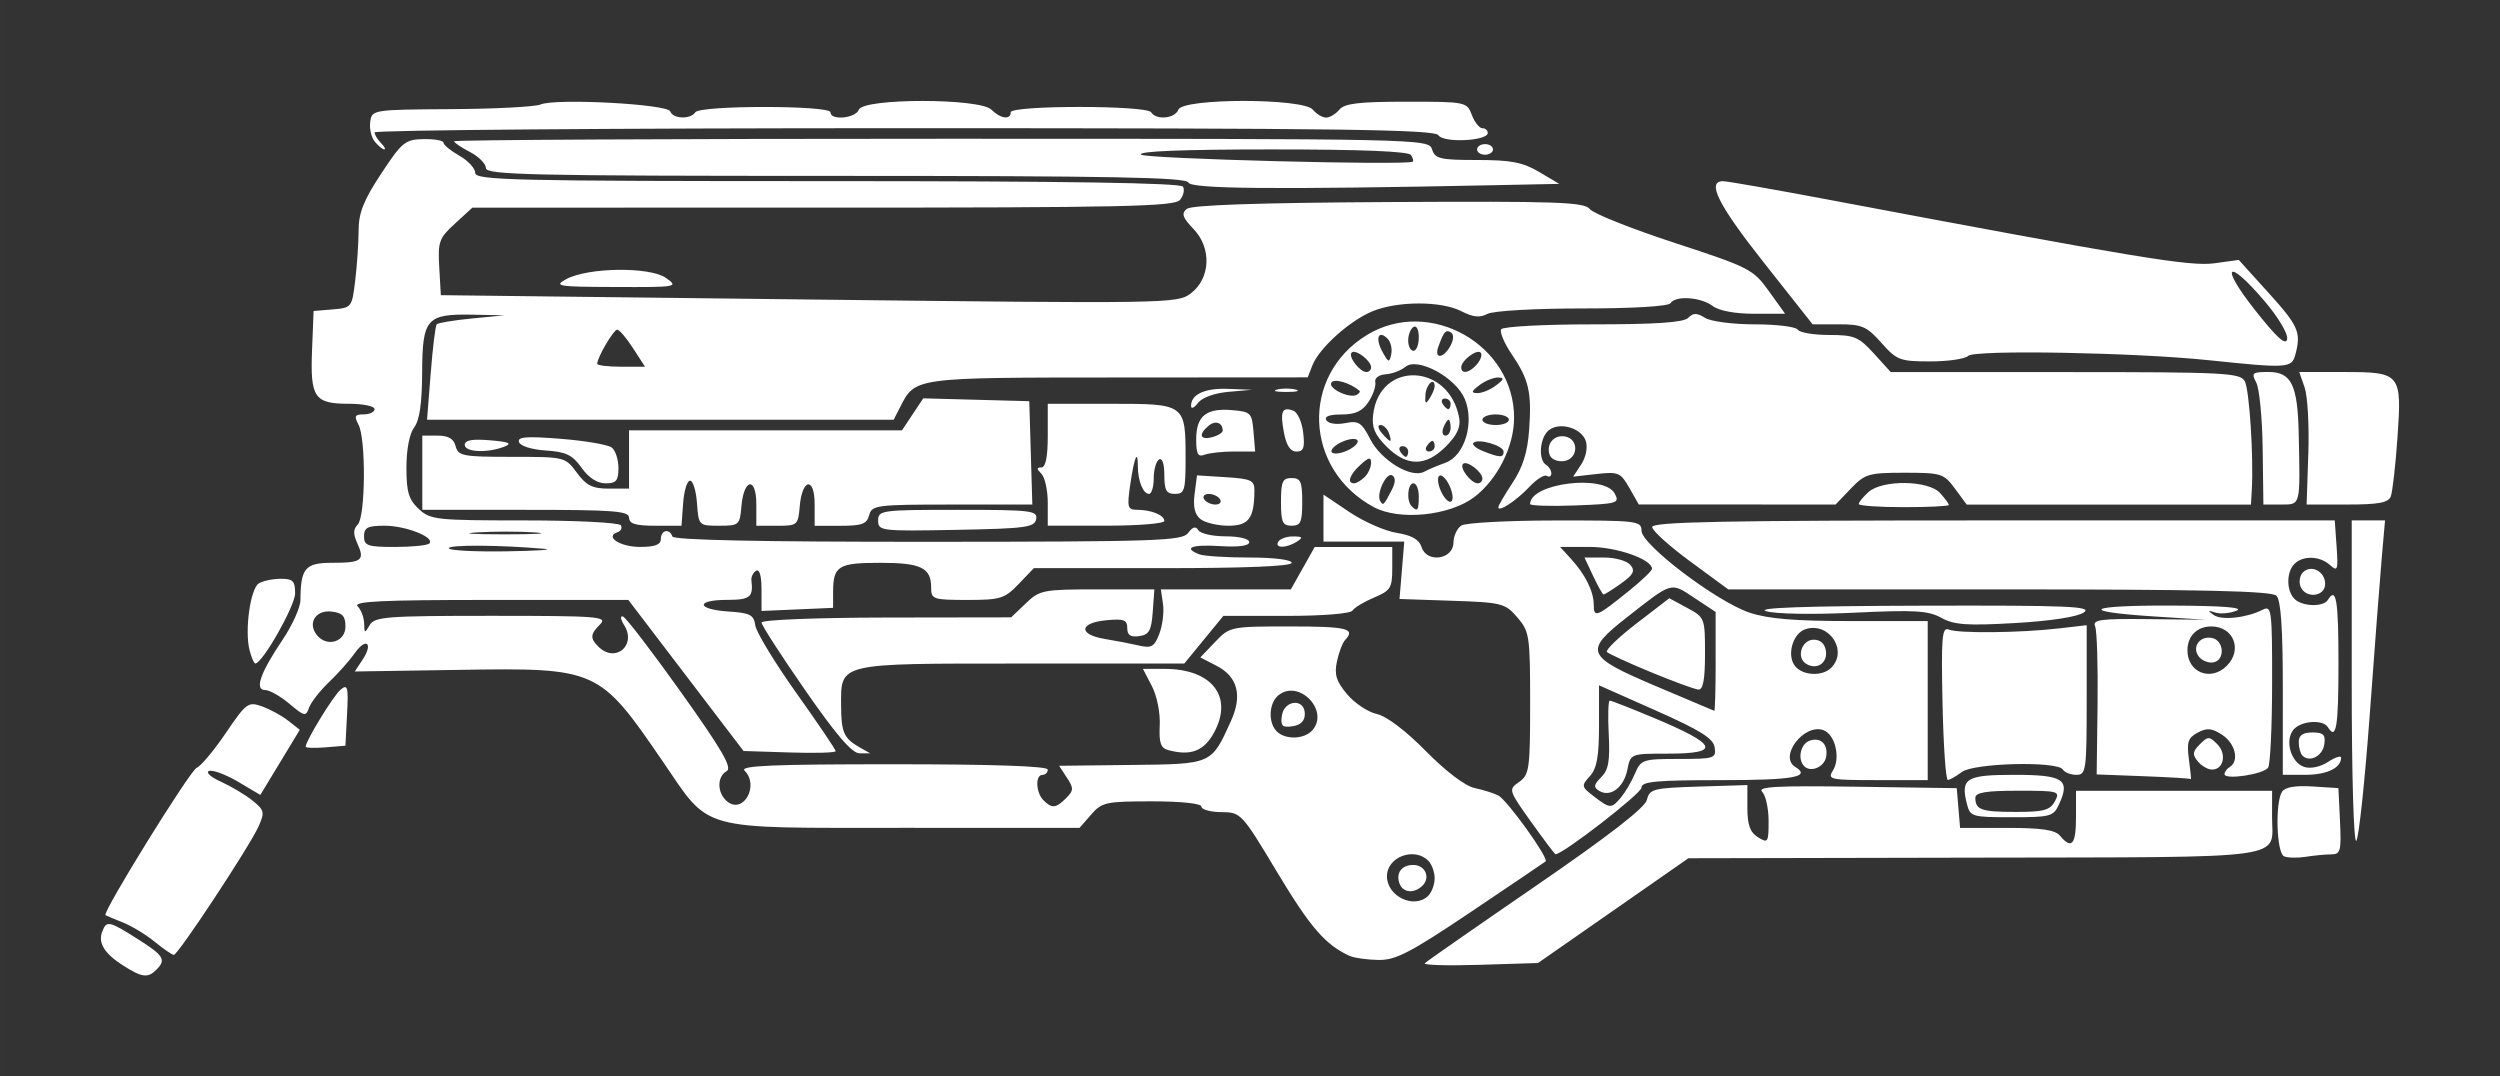 <svg xmlns:inkscape="http://www.inkscape.org/namespaces/inkscape" xmlns:sodipodi="http://sodipodi.sourceforge.net/DTD/sodipodi-0.dtd" xmlns="http://www.w3.org/2000/svg" xmlns:svg="http://www.w3.org/2000/svg" xmlns:rdf="http://www.w3.org/1999/02/22-rdf-syntax-ns#" xmlns:cc="http://creativecommons.org/ns#" xmlns:dc="http://purl.org/dc/elements/1.1/" width="297.289" height="128" viewBox="0 0 78.658 33.867" version="1.1" id="svg8" inkscape:version="1.2.2 (732a01da63, 2022-12-09)" sodipodi:docname="L-STAR_EMG_Icon.svg">
  <rect x="0" y="0" width="78.658" height="33.867" fill="#333333" stroke="none"/>
  <defs id="defs2"/>
  <sodipodi:namedview id="base" pagecolor="#ffffff" bordercolor="#666666" borderopacity="1.0" inkscape:pageopacity="0.0" inkscape:pageshadow="2" inkscape:zoom="0.98994949" inkscape:cx="202.03051" inkscape:cy="77.27667" inkscape:document-units="mm" inkscape:current-layer="layer1" inkscape:document-rotation="0" showgrid="false" units="px" inkscape:window-width="2560" inkscape:window-height="1361" inkscape:window-x="-9" inkscape:window-y="-9" inkscape:window-maximized="1" inkscape:showpageshadow="2" inkscape:pagecheckerboard="0" inkscape:deskcolor="#d1d1d1"/>
  <g inkscape:label="Layer 1" inkscape:groupmode="layer" id="layer1">
    <path style="fill:#FFFFFF;stroke-width:0.167;fill-opacity:1" d="m 3.876,30.38 c -0.589,-0.377 -0.797,-0.712 -0.661,-1.067 0.137,-0.357 0.213,-0.341 1.117,0.232 0.829,0.526 0.904,0.65 0.583,0.971 -0.263,0.263 -0.452,0.239 -1.039,-0.136 z m 40.951,-0.072 c 0.057,-0.058 1.633,-1.156 3.502,-2.439 2.288,-1.572 3.427,-2.454 3.488,-2.703 0.084,-0.343 0.199,-0.373 1.626,-0.417 l 1.535,-0.048 v 0.717 c 0,0.536 0.084,0.769 0.334,0.925 0.314,0.196 0.334,0.167 0.334,-0.51 0,-0.395 -0.092,-0.81 -0.204,-0.922 -0.161,-0.161 0.466,-0.194 2.96,-0.158 l 3.164,0.046 0.052,0.625 0.052,0.625 h 1.47 c 1.104,0 1.522,0.062 1.678,0.25 0.362,0.436 0.5,0.274 0.5,-0.584 v -0.834 h 3.085 3.085 l -0.002,0.792 c -0.004,1.4 0.774,1.29 -9.341,1.312 l -9.023,0.019 -2.366,1.648 -2.366,1.648 -1.834,0.057 c -1.009,0.031 -1.787,0.009 -1.73,-0.049 z m -2.356,-0.228 c -0.763,-0.346 -1.242,-0.896 -2.275,-2.617 -1.131,-1.884 -1.151,-1.906 -1.77,-1.911 -0.344,-0.003 -0.625,-0.08 -0.625,-0.172 0,-0.099 -0.629,-0.167 -1.554,-0.167 -1.45,0 -1.579,0.028 -1.917,0.417 l -0.363,0.417 -5.546,-6.72e-4 c -6.53,-7.15e-4 -6.046,0.134 -7.578,-2.103 -1.994,-2.911 -2.048,-2.935 -6.409,-2.867 l -3.271,0.051 0.25,-0.38 c 0.341,-0.52 0.101,-0.702 -0.254,-0.193 -0.156,0.224 -0.52,0.632 -0.807,0.907 -0.288,0.275 -0.571,0.638 -0.63,0.807 C 9.625,22.551 9.579,22.542 9.105,22.143 8.823,21.905 8.48,21.711 8.343,21.711 c -0.342,0 -0.157,-0.534 0.548,-1.582 0.308,-0.457 0.561,-1.02 0.562,-1.251 0.005,-1 0.149,-1.17 0.99,-1.17 0.942,0 1.043,-0.076 0.802,-0.605 -0.137,-0.301 -0.134,-0.455 0.011,-0.6 0.245,-0.245 0.262,-2.694 0.023,-3.142 -0.144,-0.27 -0.117,-0.323 0.167,-0.323 0.187,0 0.339,-0.075 0.339,-0.167 0,-0.092 -0.366,-0.167 -0.813,-0.167 -1.082,0 -1.214,-0.194 -1.154,-1.694 l 0.049,-1.225 0.603,-0.05 c 0.594,-0.05 0.605,-0.064 0.707,-0.917 0.057,-0.477 0.105,-1.185 0.106,-1.573 0.001,-0.55 0.159,-0.945 0.71,-1.781 0.658,-0.997 0.754,-1.076 1.334,-1.087 0.344,-0.006 0.626,0.045 0.626,0.113 5.6e-4,0.069 0.226,0.253 0.5,0.409 0.275,0.156 0.499,0.4 0.499,0.542 0,0.23 1.194,0.258 11.08,0.258 7.517,0 11.115,0.056 11.188,0.174 0.059,0.096 0.017,0.283 -0.094,0.417 -0.173,0.208 -1.778,0.243 -11.234,0.243 H 14.862 L 14.316,7.034 c -0.503,0.459 -0.542,0.569 -0.496,1.376 l 0.05,0.877 11.578,0.136 c 11.254,0.132 11.59,0.127 12.007,-0.183 0.631,-0.469 0.678,-1.428 0.1,-2.032 -0.349,-0.364 -0.392,-0.49 -0.216,-0.635 0.148,-0.122 2.219,-0.193 6.35,-0.216 5.336,-0.029 6.157,-6.328e-4 6.333,0.222 0.111,0.141 1.308,0.618 2.66,1.06 2.363,0.774 2.478,0.832 2.971,1.519 l 0.513,0.714 H 55.189 c -0.603,0 -1.104,-0.094 -1.303,-0.245 -0.372,-0.281 -1.172,-0.335 -1.324,-0.089 -0.062,0.1 -1.173,0.167 -2.773,0.167 -1.513,0 -2.809,0.074 -2.991,0.172 -0.236,0.126 -0.452,0.104 -0.815,-0.083 -0.636,-0.329 -2.016,-0.327 -2.809,0.003 -0.72,0.3 -1.672,1.16 -1.883,1.701 l -0.146,0.375 -5.966,0.004 c -6.488,0.004 -6.375,-0.012 -6.87,0.955 L 28.118,13.206 H 20.777 13.436 L 13.551,11.747 c 0.063,-0.803 0.148,-1.497 0.189,-1.543 0.041,-0.046 0.538,-0.128 1.104,-0.183 l 1.029,-0.1 -1.001,-0.02 c -1.453,-0.029 -1.583,0.12 -1.59,1.822 -0.004,0.965 -0.081,1.5 -0.25,1.723 -0.148,0.196 -0.245,0.695 -0.245,1.263 0,0.767 0.071,1.006 0.386,1.302 0.366,0.344 0.537,0.363 3.326,0.363 1.617,0 2.982,0.069 3.034,0.153 0.052,0.084 0.005,0.182 -0.103,0.218 -0.416,0.139 0.079,0.463 0.705,0.463 0.473,0 0.657,-0.07 0.657,-0.25 0,-0.282 0.275,-0.342 0.363,-0.079 0.038,0.114 2.733,0.17 8.042,0.168 7.238,-0.003 8.003,-0.029 8.187,-0.28 0.142,-0.195 0.237,-0.22 0.321,-0.084 0.065,0.106 0.452,0.192 0.859,0.192 0.424,0 0.741,0.078 0.741,0.182 0,0.117 -0.33,0.162 -0.917,0.125 -0.897,-0.056 -1.18,0.056 -0.653,0.259 0.145,0.056 0.858,0.101 1.584,0.101 0.769,0 1.321,0.07 1.321,0.167 0,0.107 -1.463,0.167 -4.055,0.167 H 32.528 l -0.479,0.5 c -0.441,0.46 -0.571,0.5 -1.616,0.5 -1.074,0 -1.136,-0.021 -1.136,-0.384 0,-0.631 -0.314,-0.784 -1.608,-0.784 -1.316,0 -1.476,0.099 -1.477,0.917 l -6.72e-4,0.5 -1.126,0.049 -1.126,0.049 v -0.685 c 0,-0.426 -0.065,-0.645 -0.171,-0.579 -0.094,0.058 -0.16,0.194 -0.147,0.302 0.065,0.528 -0.041,0.613 -0.766,0.613 -1,0 -0.965,0.301 0.042,0.366 0.684,0.044 0.8,0.104 0.847,0.439 0.03,0.214 0.612,1.17 1.292,2.127 0.681,0.956 1.237,1.779 1.237,1.828 0,0.049 -0.653,0.068 -1.451,0.041 L 23.394,23.629 21.582,21.253 19.77,18.876 h -4.359 c -3.39,0 -4.314,0.044 -4.159,0.2 0.11,0.11 0.202,0.354 0.205,0.542 0.005,0.312 0.02,0.317 0.175,0.05 0.154,-0.264 0.521,-0.292 3.843,-0.292 3.339,0 3.649,0.024 3.411,0.262 -0.315,0.315 -0.326,0.441 -0.062,0.705 0.532,0.532 1.214,-0.033 0.814,-0.674 -0.116,-0.186 -0.131,-0.304 -0.035,-0.27 0.094,0.033 0.919,1.11 1.834,2.395 1.287,1.808 1.609,2.365 1.426,2.468 -0.31,0.175 -0.303,0.688 0.013,0.951 0.506,0.42 1.025,-0.492 0.55,-0.967 -0.156,-0.156 0.882,-0.2 4.67,-0.2 3.135,0 4.87,0.059 4.87,0.167 0,0.092 -0.075,0.167 -0.167,0.167 -0.232,0 -0.209,0.558 0.033,0.8 0.265,0.265 0.391,0.253 0.712,-0.069 0.239,-0.239 0.242,-0.311 0.024,-0.643 l -0.245,-0.374 2.281,-0.026 c 2.542,-0.029 2.506,-0.013 3.128,-1.387 0.362,-0.8 0.209,-1.389 -0.45,-1.73 l -0.516,-0.267 0.466,-0.487 c 0.461,-0.482 0.486,-0.487 2.353,-0.487 1.8,0 2.075,0.067 1.737,0.425 -0.082,0.087 -0.198,0.392 -0.258,0.678 -0.087,0.413 -0.021,0.624 0.32,1.03 0.236,0.281 0.656,0.56 0.933,0.621 0.307,0.067 0.91,0.523 1.545,1.168 0.631,0.64 1.236,1.099 1.535,1.162 0.272,0.058 0.606,0.163 0.744,0.234 0.281,0.145 1.6,1.983 1.489,2.074 -0.039,0.032 -1.094,0.746 -2.345,1.586 -1.923,1.292 -2.373,1.525 -2.918,1.515 -0.355,-0.006 -0.757,-0.063 -0.895,-0.125 z m 2.468,-1.898 c 0.11,-0.11 0.2,-0.358 0.2,-0.55 0,-0.193 -0.09,-0.44 -0.2,-0.55 -0.443,-0.443 -1.301,-0.121 -1.301,0.488 0,0.638 0.867,1.046 1.301,0.612 z M 44.036,27.806 c -0.127,-0.332 0.061,-0.592 0.429,-0.592 0.373,0 0.551,0.391 0.295,0.647 -0.26,0.26 -0.613,0.234 -0.724,-0.055 z m -2.733,-4.842 c 0.523,-0.63 -0.454,-1.607 -1.084,-1.084 -0.299,0.248 -0.324,0.856 -0.048,1.132 0.276,0.276 0.884,0.251 1.132,-0.048 z M 40.332,22.517 c 0.071,-0.502 0.722,-0.552 0.722,-0.055 0,0.222 -0.13,0.352 -0.389,0.389 -0.323,0.046 -0.379,-0.01 -0.334,-0.334 z M 10.869,19.71 c 0,-0.326 -0.096,-0.428 -0.437,-0.468 -0.505,-0.059 -0.767,0.372 -0.456,0.747 0.32,0.385 0.893,0.206 0.893,-0.279 z m 6.254,-2.442 c -1.397,-0.123 -3.003,-0.133 -3.002,-0.018 2.06e-4,0.069 0.807,0.112 1.793,0.097 0.986,-0.015 1.53,-0.051 1.209,-0.08 z M 13.507,17.1 C 13.698,16.909 12.772,16.541 12.101,16.541 c -0.537,0 -0.648,0.057 -0.648,0.334 0,0.295 0.111,0.334 0.973,0.334 0.535,0 1.022,-0.049 1.081,-0.109 z m 3.33,-0.348 c -0.478,-0.034 -1.304,-0.034 -1.834,-6.72e-4 -0.531,0.033 -0.14,0.061 0.869,0.061 1.009,3.83e-4 1.443,-0.027 0.965,-0.06 z m 3.081,-5.796 c -0.207,-0.32 -0.431,-0.583 -0.498,-0.584 -0.114,-0.002 -0.63,0.877 -0.63,1.074 0,0.05 0.338,0.092 0.752,0.092 h 0.752 z M 4.867,29.631 C 4.593,29.407 4.143,29.134 3.867,29.024 3.59,28.914 3.344,28.811 3.319,28.794 c -0.112,-0.075 2.663,-4.558 2.871,-4.638 0.128,-0.049 0.54,-0.54 0.914,-1.092 0.645,-0.95 0.705,-0.994 1.139,-0.839 0.252,0.09 0.623,0.292 0.824,0.45 L 9.432,22.962 8.812,23.986 8.191,25.011 7.491,24.597 C 7.105,24.369 6.694,24.216 6.578,24.257 c -0.116,0.041 0.051,0.193 0.372,0.338 0.321,0.145 0.768,0.411 0.993,0.592 0.373,0.3 0.39,0.371 0.198,0.803 -0.281,0.632 -2.543,4.061 -2.673,4.054 -0.056,-0.003 -0.327,-0.189 -0.601,-0.413 z M 71.865,26.944 c -0.237,-0.102 -0.287,-1.682 -0.065,-2.032 0.092,-0.145 0.415,-0.201 0.956,-0.167 l 0.818,0.052 0.05,1.042 c 0.045,0.934 0.016,1.042 -0.271,1.042 -0.176,0 -0.536,0.034 -0.8,0.076 -0.264,0.042 -0.573,0.036 -0.688,-0.014 z M 48.172,25.858 c -0.712,-1.001 -0.717,-1.017 -0.375,-1.256 0.32,-0.224 0.346,-0.405 0.346,-2.475 0,-2.119 -0.02,-2.256 -0.402,-2.701 -0.383,-0.445 -0.483,-0.471 -2.055,-0.524 l -1.653,-0.056 0.075,-0.903 0.075,-0.903 h -1.271 -1.271 v -0.739 -0.739 l 0.814,0.548 c 0.448,0.301 1.118,0.597 1.49,0.656 0.479,0.077 0.707,0.208 0.784,0.451 0.161,0.508 0.996,0.388 1.002,-0.144 0.002,-0.211 0.115,-0.454 0.25,-0.539 0.135,-0.085 1.465,-0.157 2.956,-0.158 2.579,-0.003 2.71,0.013 2.71,0.323 0,0.436 2.353,2.222 3.391,2.574 0.582,0.198 1.425,0.268 3.202,0.268 h 2.412 v 2.502 2.502 h -1.586 c -1.501,0 -1.575,-0.017 -1.393,-0.308 0.241,-0.387 0.069,-1.121 -0.295,-1.261 -0.605,-0.232 -1.425,0.825 -0.895,1.153 0.512,0.316 -0.053,0.417 -2.335,0.417 -2.047,0 -2.502,0.043 -2.502,0.236 0,0.183 -2.494,2.114 -2.705,2.094 -0.026,-0.003 -0.371,-0.461 -0.768,-1.018 z m 2.831,-0.77 c 0.134,-0.161 0.332,-0.498 0.439,-0.75 0.187,-0.439 0.246,-0.459 1.378,-0.459 1.119,0 1.18,-0.019 1.129,-0.362 -0.042,-0.284 -0.442,-0.535 -1.846,-1.159 l -1.793,-0.796 v 1.271 c 0,0.969 -0.068,1.346 -0.288,1.588 -0.274,0.303 -0.268,0.333 0.125,0.635 0.51,0.392 0.553,0.394 0.855,0.033 z M 50.316,24.883 c -0.185,-0.114 -0.173,-0.193 0.064,-0.43 0.229,-0.229 0.279,-0.514 0.236,-1.35 -0.03,-0.583 -0.016,-1.059 0.032,-1.059 0.048,1.67e-4 0.648,0.234 1.334,0.521 2.073,0.864 2.195,1.147 0.493,1.147 -1.171,0 -1.172,8.6e-5 -1.273,0.506 -0.112,0.561 -0.537,0.88 -0.885,0.665 z m 3.663,-4.067 v -1.562 l -0.673,-0.445 c -0.748,-0.495 -0.674,-0.517 -2.104,0.603 -1.385,1.084 -1.322,1.234 0.916,2.184 0.978,0.415 1.797,0.761 1.82,0.769 0.023,0.008 0.042,-0.689 0.042,-1.548 z m -2.033,0.334 c -0.706,-0.292 -1.329,-0.578 -1.386,-0.635 -0.057,-0.057 0.361,-0.461 0.929,-0.898 l 1.032,-0.794 0.562,0.303 c 0.554,0.298 0.562,0.319 0.562,1.444 0,0.81 -0.061,1.137 -0.208,1.126 -0.115,-0.008 -0.786,-0.254 -1.491,-0.546 z m 5.669,-0.139 c 0.539,-0.539 -0.066,-1.451 -0.806,-1.216 -0.407,0.129 -0.603,0.834 -0.326,1.168 0.248,0.299 0.856,0.324 1.132,0.048 z m -0.79,-0.127 c -0.319,-0.197 -0.139,-0.757 0.242,-0.757 0.211,0 0.35,0.129 0.382,0.354 0.055,0.386 -0.29,0.609 -0.624,0.403 z m -5.555,-2.308 c 0.39,-0.316 0.708,-0.621 0.708,-0.679 -0.003,-0.3 -1.109,-0.689 -1.959,-0.689 h -0.933 l 0.342,0.375 c 0.459,0.504 0.717,1.029 0.717,1.458 0,0.408 0.094,0.37 1.126,-0.466 z m -1.146,-0.456 -0.271,-0.578 h 0.626 c 0.344,0 0.713,0.105 0.82,0.234 0.155,0.187 0.095,0.305 -0.297,0.584 -0.27,0.192 -0.517,0.347 -0.549,0.344 -0.032,-0.003 -0.179,-0.266 -0.328,-0.584 z m 23.869,3.374 v -5.12 h 0.524 0.524 l -0.099,1.126 c -0.055,0.619 -0.226,2.852 -0.38,4.961 -0.155,2.11 -0.346,3.907 -0.425,3.994 -0.081,0.089 -0.144,-2.078 -0.144,-4.961 z M 61.886,25.297 c -0.204,-0.811 -0.03,-0.918 1.493,-0.918 1.543,0 1.763,0.144 1.409,0.919 -0.178,0.391 -0.266,0.415 -1.493,0.415 -1.252,0 -1.308,-0.017 -1.409,-0.417 z m 2.767,-0.084 c 0.172,-0.321 0.127,-0.334 -1.162,-0.334 -1.006,0 -1.34,0.056 -1.34,0.222 0,0.379 0.188,0.445 1.273,0.445 0.88,0 1.079,-0.054 1.229,-0.334 z m -3.535,-3.087 c -0.044,-2.099 -0.017,-2.407 0.2,-2.317 0.3,0.124 2.244,0.104 3.46,-0.037 l 0.876,-0.101 v 2.354 c 0,2.219 -0.019,2.354 -0.324,2.354 -0.178,0 -0.37,-0.075 -0.427,-0.167 -0.168,-0.272 -2.801,-0.207 -3.178,0.078 -0.178,0.135 -0.376,0.247 -0.44,0.25 -0.064,0.003 -0.139,-1.084 -0.167,-2.415 z m 6.319,2.296 -1.469,-0.056 0.028,-2.203 c 0.015,-1.212 -0.019,-2.316 -0.076,-2.453 -0.089,-0.214 0.156,-0.247 1.691,-0.23 l 1.795,0.02 -1.612,-0.103 c -2.463,-0.158 -2.152,-0.355 0.542,-0.343 1.609,0.007 2.28,0.06 2.029,0.161 -0.206,0.083 -0.507,0.109 -0.667,0.057 -0.238,-0.077 -0.247,-0.062 -0.049,0.078 0.251,0.178 1.04,0.091 1.55,-0.169 0.272,-0.139 0.292,0.022 0.289,2.317 -0.001,1.356 -0.058,2.55 -0.125,2.653 -0.138,0.211 -1.373,0.397 -1.373,0.206 0,-0.068 0.075,-0.17 0.167,-0.227 0.304,-0.188 0.173,-0.739 -0.239,-1.009 -0.325,-0.213 -0.478,-0.227 -0.77,-0.071 -0.307,0.164 -0.351,0.298 -0.277,0.846 0.048,0.358 0.076,0.635 0.061,0.616 -0.014,-0.019 -0.687,-0.059 -1.495,-0.09 z m 2.625,-3.473 c 0.504,-0.504 0.214,-1.239 -0.488,-1.239 -0.447,0 -0.75,0.303 -0.75,0.75 0,0.702 0.735,0.992 1.239,0.488 z m -0.869,-0.278 c -0.246,-0.296 0.008,-0.675 0.401,-0.599 0.384,0.074 0.422,0.697 0.048,0.769 -0.146,0.028 -0.348,-0.048 -0.449,-0.17 z m 2.632,0.991 c 0,-1.892 -0.061,-2.779 -0.2,-2.918 -0.15,-0.15 -2.317,-0.2 -8.724,-0.2 h -8.524 l -1.193,-0.876 C 52.526,17.185 51.987,16.698 51.983,16.583 51.979,16.418 54.234,16.374 62.718,16.374 h 10.741 l 0.058,0.822 c 0.052,0.74 0.032,0.799 -0.205,0.584 -0.321,-0.291 -0.85,-0.309 -1.121,-0.038 -0.257,0.257 -0.257,0.843 0,1.101 0.243,0.243 0.908,0.264 1.051,0.033 0.264,-0.427 0.334,-0.01 0.334,2.001 0,2.011 -0.07,2.428 -0.334,2.001 -0.156,-0.252 -0.849,-0.2 -1.082,0.081 -0.282,0.339 -0.078,1.039 0.34,1.172 0.201,0.064 0.51,-0.002 0.75,-0.16 0.225,-0.147 0.409,-0.206 0.409,-0.131 0,0.322 -0.449,0.538 -1.117,0.538 h -0.717 z m -15.059,2.446 c -0.216,-0.216 -0.12,-0.692 0.161,-0.799 0.351,-0.135 0.605,0.11 0.528,0.51 -0.061,0.318 -0.483,0.495 -0.689,0.289 z m 12.384,-0.153 c -0.177,-0.214 -0.166,-0.307 0.063,-0.536 0.257,-0.257 0.298,-0.257 0.55,-0.004 0.303,0.303 0.201,0.799 -0.164,0.799 -0.129,0 -0.332,-0.116 -0.45,-0.259 z m 3.293,-0.18 c -0.064,-0.064 -0.117,-0.255 -0.117,-0.423 0,-0.217 0.124,-0.306 0.429,-0.306 0.348,0 0.419,0.07 0.375,0.374 -0.053,0.37 -0.461,0.581 -0.687,0.355 z M 25.336,21.719 c -0.757,-1.09 -1.376,-2.05 -1.376,-2.132 0,-0.085 1.715,-0.153 3.927,-0.157 l 3.927,-0.006 0.46,-0.44 c 0.439,-0.42 0.542,-0.44 2.253,-0.44 h 1.793 l -0.051,0.709 c -0.043,0.589 -0.115,0.718 -0.427,0.762 -0.273,0.039 -0.375,-0.031 -0.375,-0.255 0,-0.259 -0.107,-0.298 -0.667,-0.244 -0.85,0.081 -0.876,0.451 -0.042,0.587 0.344,0.056 0.83,0.15 1.081,0.208 0.391,0.091 0.481,0.038 0.638,-0.372 0.1,-0.263 0.152,-0.684 0.115,-0.936 l -0.067,-0.459 h 2.045 2.045 l 0.375,-0.667 0.375,-0.667 h 1.22 1.22 v 0.676 c 0,0.612 -0.054,0.698 -0.572,0.915 -0.315,0.132 -0.619,0.315 -0.677,0.408 -0.061,0.099 -0.925,0.169 -2.085,0.169 h -1.98 l -0.615,0.75 -0.615,0.75 h -5.124 c -5.833,0 -5.678,-0.037 -5.673,1.347 0.003,0.816 0.09,1.01 0.581,1.289 l 0.334,0.189 -0.334,-6.72e-4 c -0.237,-5.22e-4 -0.73,-0.572 -1.709,-1.983 z m 11.417,1.881 c -0.234,-0.064 -0.291,-0.231 -0.264,-0.776 0.02,-0.393 -0.088,-0.931 -0.247,-1.237 l -0.282,-0.542 h 0.68 c 1.486,0 2.167,0.866 1.565,1.991 -0.319,0.595 -0.737,0.758 -1.451,0.564 z M 9.618,23.493 c 0,-0.182 0.872,-1.606 1.098,-1.794 0.223,-0.185 0.248,-0.092 0.203,0.776 l -0.051,0.987 -0.625,0.052 c -0.344,0.028 -0.625,0.019 -0.625,-0.021 z M 7.85,20.45 c -0.155,-0.618 0.027,-1.925 0.291,-2.093 0.125,-0.079 0.433,-0.145 0.685,-0.146 0.39,-0.002 0.459,0.066 0.459,0.458 0,0.393 -1.029,2.207 -1.252,2.207 -0.042,0 -0.124,-0.192 -0.183,-0.427 z m 53.231,-1.011 c -0.411,-0.228 -0.836,-0.253 -2.752,-0.161 -1.299,0.062 -2.479,0.041 -2.766,-0.049 -0.339,-0.107 1.25,-0.162 4.915,-0.172 4.624,-0.012 5.367,0.019 5.086,0.213 -0.2,0.139 -1.046,0.269 -2.163,0.333 -1.518,0.087 -1.918,0.059 -2.321,-0.164 z M 72.38,18.448 c -0.055,-0.144 -0.02,-0.341 0.077,-0.439 0.259,-0.259 0.7,-0.032 0.7,0.362 0,0.411 -0.626,0.474 -0.778,0.077 z M 40.22,17.042 c 0.057,-0.092 0.267,-0.166 0.468,-0.164 0.297,0.002 0.319,0.033 0.115,0.164 -0.329,0.212 -0.715,0.212 -0.584,0 z M 27.629,16.379 c 0,-0.325 0.1,-0.338 2.514,-0.338 2.304,0 2.509,0.024 2.458,0.292 -0.05,0.26 -0.327,0.297 -2.514,0.338 -2.373,0.045 -2.458,0.034 -2.458,-0.292 z m -7.838,-0.088 c 0,-0.214 -0.473,-0.25 -3.252,-0.25 H 13.287 V 14.874 13.706 h 0.481 c 0.341,0 0.506,0.097 0.568,0.334 0.08,0.306 0.227,0.334 1.766,0.334 1.671,0 1.68,0.002 2.048,0.5 0.298,0.404 0.493,0.5 1.006,0.5 h 0.636 v -0.917 -0.917 l 4.294,-4.83e-4 4.294,-4.84e-4 0.334,-0.503 0.334,-0.503 1.668,0.045 1.668,0.045 0.048,1.626 0.048,1.626 h -2.523 c -2.383,0 -2.528,0.019 -2.61,0.334 -0.072,0.276 -0.227,0.334 -0.902,0.334 l -0.814,7e-6 v -0.681 c 0,-0.869 -0.394,-0.811 -0.469,0.068 -0.05,0.593 -0.073,0.612 -0.709,0.612 h -0.657 v -0.681 c 0,-0.869 -0.394,-0.811 -0.469,0.068 -0.05,0.591 -0.074,0.612 -0.699,0.612 -0.642,0 -0.648,-0.005 -0.699,-0.709 -0.028,-0.39 -0.126,-0.709 -0.218,-0.709 -0.092,0 -0.19,0.319 -0.218,0.709 l -0.051,0.709 h -0.824 c -0.621,0 -0.824,-0.062 -0.824,-0.25 z m 13.175,-0.467 c 0,-0.394 -0.09,-0.807 -0.2,-0.917 -0.156,-0.156 -0.156,-0.2 0,-0.2 0.133,0 0.2,-0.334 0.2,-1.001 v -1.001 h 1.995 c 2.34,0 2.341,3.33e-4 2.341,1.74 0,0.984 -0.034,1.095 -0.334,1.095 -0.271,0 -0.334,-0.111 -0.334,-0.594 0,-0.353 -0.068,-0.552 -0.167,-0.49 -0.092,0.057 -0.167,0.324 -0.167,0.594 0,0.27 -0.067,0.49 -0.149,0.49 -0.185,0 -0.351,-0.415 -0.351,-0.875 0,-0.555 -0.114,-0.276 -0.239,0.583 -0.104,0.717 -0.084,0.792 0.215,0.792 0.445,0 0.858,0.169 0.858,0.351 0,0.082 -0.826,0.149 -1.834,0.149 h -1.834 z m 4.805,0.509 C 37.591,16.189 37.533,15.943 37.586,15.541 l 0.076,-0.584 0.904,0.057 c 0.798,0.05 0.904,0.099 0.902,0.417 -0.005,0.879 -0.177,1.11 -0.819,1.11 -0.339,0 -0.734,-0.094 -0.877,-0.208 z m 0.615,-0.625 c -0.057,-0.092 -0.216,-0.167 -0.353,-0.167 -0.138,0 -0.204,0.075 -0.147,0.167 0.057,0.092 0.216,0.167 0.353,0.167 0.138,0 0.204,-0.075 0.147,-0.167 z m 1.918,0.083 c 0,-0.639 0.049,-0.75 0.334,-0.75 0.284,0 0.334,0.111 0.334,0.75 0,0.639 -0.049,0.75 -0.334,0.75 -0.284,0 -0.334,-0.111 -0.334,-0.75 z m 2.918,0.164 c -2.197,-1.184 -2.312,-4.139 -0.211,-5.417 1.973,-1.2 4.64,0.311 4.627,2.621 -0.005,0.896 -0.524,1.925 -1.249,2.478 -0.778,0.593 -2.361,0.752 -3.167,0.318 z m 1.418,-0.331 c 0,-0.229 -0.075,-0.417 -0.167,-0.417 -0.186,0 -0.229,0.55 -0.056,0.723 0.184,0.184 0.222,0.131 0.222,-0.306 z m -0.856,-0.198 c 0.126,-0.242 0.133,-0.4 0.021,-0.469 -0.183,-0.113 -0.511,0.581 -0.38,0.804 0.094,0.159 0.109,0.146 0.359,-0.335 z m 1.826,-0.136 c -0.102,-0.223 -0.246,-0.368 -0.321,-0.322 -0.075,0.046 -0.053,0.267 0.049,0.49 0.102,0.223 0.246,0.368 0.321,0.322 0.075,-0.046 0.053,-0.267 -0.049,-0.49 z m -2.671,-0.283 c 0.11,-0.11 0.2,-0.309 0.2,-0.443 0,-0.193 -0.069,-0.18 -0.334,0.059 -0.343,0.31 -0.436,0.584 -0.2,0.584 0.073,0 0.223,-0.09 0.334,-0.2 z m 3.702,0.054 c 0,-0.213 -0.49,-0.586 -0.611,-0.465 -0.121,0.121 0.252,0.611 0.465,0.611 0.08,0 0.146,-0.066 0.146,-0.146 z m -1.157,-0.505 c 0.598,-0.211 0.914,-1.262 0.603,-2.003 -0.286,-0.68 -1.486,-1.328 -1.869,-1.01 -0.138,0.115 -0.418,0.22 -0.623,0.234 -0.214,0.015 -0.352,0.12 -0.324,0.247 0.026,0.122 -0.069,0.4 -0.212,0.619 -0.193,0.295 -0.413,0.398 -0.85,0.398 -0.387,0 -0.551,0.063 -0.476,0.184 0.064,0.104 0.32,0.142 0.592,0.088 0.422,-0.084 0.515,-0.024 0.789,0.509 0.343,0.669 1.288,1.238 1.694,1.021 0.138,-0.074 0.442,-0.202 0.678,-0.285 z m -1.856,-0.502 c -0.374,-0.374 -0.472,-0.606 -0.425,-1.006 0.199,-1.711 2.394,-1.627 2.708,0.104 0.052,0.286 -0.07,0.546 -0.419,0.896 -0.637,0.637 -1.231,0.639 -1.863,0.006 z m 0.678,0.152 c 0,-0.092 -0.079,-0.167 -0.177,-0.167 -0.097,0 -0.13,0.075 -0.074,0.167 0.057,0.092 0.136,0.167 0.177,0.167 0.04,0 0.074,-0.075 0.074,-0.167 z m 0.834,-0.167 c 0,-0.092 -0.033,-0.167 -0.074,-0.167 -0.04,0 -0.12,0.075 -0.177,0.167 -0.057,0.092 -0.024,0.167 0.074,0.167 0.097,0 0.177,-0.075 0.177,-0.167 z m -1.441,-0.417 c -0.053,-0.138 -0.172,-0.25 -0.265,-0.25 -0.098,0 -0.081,0.106 0.038,0.25 0.114,0.138 0.234,0.25 0.265,0.25 0.032,0 0.015,-0.113 -0.038,-0.25 z M 45.641,13.456 c 0,-0.138 -0.029,-0.25 -0.066,-0.25 -0.036,0 -0.109,0.113 -0.162,0.25 -0.053,0.138 -0.023,0.25 0.066,0.25 0.089,0 0.162,-0.113 0.162,-0.25 z m 0,-0.75 c 0,-0.092 -0.079,-0.167 -0.177,-0.167 -0.097,0 -0.13,0.075 -0.074,0.167 0.057,0.092 0.136,0.167 0.177,0.167 0.04,0 0.074,-0.075 0.074,-0.167 z m -0.503,-0.542 c 0.006,-0.315 -0.263,-0.083 -0.288,0.248 -0.022,0.293 0.005,0.32 0.129,0.125 0.086,-0.136 0.158,-0.304 0.159,-0.373 z m -2.427,1.691 c -0.046,-0.075 -0.267,-0.053 -0.49,0.049 -0.223,0.102 -0.368,0.246 -0.322,0.321 0.046,0.075 0.267,0.053 0.49,-0.049 0.223,-0.102 0.368,-0.246 0.322,-0.321 z m 4.597,0.355 c 0,-0.191 -0.802,-0.424 -0.949,-0.277 -0.055,0.055 0.08,0.172 0.3,0.26 0.527,0.211 0.65,0.214 0.65,0.017 z m 0.167,-1.004 c 0,-0.092 -0.188,-0.167 -0.417,-0.167 -0.229,0 -0.417,0.075 -0.417,0.167 0,0.092 0.188,0.167 0.417,0.167 0.229,0 0.417,-0.075 0.417,-0.167 z m -4.7,-0.911 c -0.305,-0.255 -0.799,-0.397 -0.887,-0.255 -0.113,0.183 0.581,0.511 0.804,0.38 0.075,-0.044 0.112,-0.1 0.083,-0.125 z m 4.293,-0.167 c 0.259,-0.196 0.272,-0.246 0.064,-0.25 -0.143,-0.003 -0.406,0.105 -0.584,0.24 -0.259,0.196 -0.272,0.246 -0.064,0.25 0.143,0.003 0.406,-0.105 0.584,-0.24 z m -3.929,-0.569 c 0,-0.213 -0.49,-0.586 -0.611,-0.465 -0.121,0.121 0.252,0.611 0.465,0.611 0.08,0 0.146,-0.066 0.146,-0.146 z m 3.339,-0.108 c 0.116,-0.14 0.165,-0.301 0.108,-0.357 -0.121,-0.121 -0.611,0.252 -0.611,0.465 0,0.23 0.272,0.172 0.504,-0.108 z m -2.82,-0.795 c -0.289,-0.289 -0.398,-0.015 -0.164,0.409 0.193,0.35 0.221,0.358 0.279,0.08 0.036,-0.17 -0.016,-0.39 -0.115,-0.489 z m 1.977,0.225 c 0.105,-0.197 0.112,-0.361 0.017,-0.42 -0.163,-0.101 -0.227,-0.029 -0.398,0.451 -0.141,0.397 0.165,0.371 0.381,-0.032 z M 44.64,10.611 c 0,-0.242 -0.072,-0.382 -0.167,-0.324 -0.092,0.057 -0.167,0.249 -0.167,0.427 0,0.178 0.075,0.324 0.167,0.324 0.092,0 0.167,-0.192 0.167,-0.427 z m 2.502,5.349 c 0,-0.051 0.202,-0.398 0.449,-0.771 0.321,-0.485 0.469,-0.957 0.52,-1.658 0.086,-1.194 -0.004,-1.585 -0.551,-2.391 -0.233,-0.344 -0.381,-0.695 -0.328,-0.78 0.053,-0.086 1.344,-0.155 2.888,-0.155 1.981,0 2.851,-0.059 2.996,-0.204 0.161,-0.161 0.273,-0.161 0.531,0 0.182,0.114 0.879,0.204 1.57,0.204 0.684,0 1.29,0.075 1.346,0.167 0.057,0.092 0.499,0.167 0.984,0.167 0.794,0 0.933,0.057 1.412,0.584 l 0.531,0.584 h 5.493 c 5.062,0 5.506,0.023 5.647,0.292 0.144,0.273 0.279,2.39 0.219,3.419 l -0.027,0.459 h -4.471 -4.471 L 61.51,15.374 c -0.352,-0.476 -0.428,-0.5 -1.584,-0.5 -1.132,0 -1.247,0.034 -1.694,0.5 l -0.479,0.5 -3.096,-0.001 -3.096,-0.001 -0.296,-0.52 c -0.276,-0.485 -0.346,-0.515 -1.032,-0.438 l -0.736,0.083 0.254,-0.387 c 0.146,-0.224 0.208,-0.531 0.145,-0.728 -0.133,-0.419 -0.833,-0.622 -1.172,-0.34 -0.281,0.233 -0.333,0.927 -0.081,1.082 0.092,0.057 0.167,0.178 0.167,0.27 0,0.092 -0.064,0.127 -0.143,0.079 -0.078,-0.048 -0.322,0.104 -0.542,0.339 -0.408,0.436 -0.983,0.816 -0.983,0.649 z m 1,-0.102 c 0.003,-0.657 2.333,-0.945 2.662,-0.33 0.163,0.304 0.095,0.324 -1.245,0.375 -0.779,0.03 -1.417,0.009 -1.417,-0.045 z m 10.34,0 c 0,-0.055 0.137,-0.223 0.305,-0.375 0.436,-0.395 1.888,-0.376 2.254,0.029 0.152,0.168 0.276,0.337 0.276,0.375 0,0.039 -0.638,0.07 -1.418,0.07 -0.78,0 -1.418,-0.045 -1.418,-0.099 z m 12.709,-1.735 c -0.012,-0.963 -0.103,-1.901 -0.201,-2.085 -0.162,-0.303 -0.127,-0.334 0.384,-0.334 0.721,0 0.918,0.403 0.951,1.942 0.049,2.299 0.067,2.228 -0.556,2.228 h -0.555 z m 1.437,0.154 c 0.029,-0.879 -0.023,-1.817 -0.116,-2.085 l -0.17,-0.487 h 1.388 c 1.812,0 1.844,0.039 1.701,2.083 -0.061,0.866 -0.155,1.689 -0.209,1.83 -0.076,0.199 -0.381,0.256 -1.373,0.256 l -1.275,3.67e-4 0.053,-1.598 z m -54.331,0.439 c -0.288,-0.404 -0.487,-0.5 -1.124,-0.542 -0.443,-0.029 -0.804,-0.142 -0.844,-0.264 -0.055,-0.168 0.227,-0.19 1.321,-0.103 0.765,0.061 1.485,0.185 1.6,0.276 0.115,0.091 0.208,0.381 0.208,0.645 0,0.397 -0.07,0.48 -0.406,0.48 -0.259,0 -0.532,-0.178 -0.755,-0.491 z m 30.466,-0.39 c -0.132,-0.345 0.126,-0.66 0.484,-0.592 0.443,0.085 0.41,0.709 -0.04,0.773 -0.195,0.028 -0.394,-0.054 -0.443,-0.182 z M 37.636,13.828 c 0,-0.735 0.308,-0.991 1.114,-0.925 0.605,0.05 0.64,0.084 0.689,0.678 l 0.052,0.625 h -0.664 c -0.365,0 -0.782,0.046 -0.927,0.101 -0.209,0.08 -0.264,-0.019 -0.264,-0.48 z m 0.834,-0.28 c 0,-0.252 -0.229,-0.331 -0.443,-0.153 -0.329,0.273 -0.272,0.46 0.11,0.36 0.183,-0.048 0.334,-0.141 0.334,-0.207 z m -23.848,0.449 c 0,-0.148 0.233,-0.191 0.792,-0.144 0.6,0.049 0.711,0.097 0.459,0.198 -0.528,0.21 -1.251,0.179 -1.251,-0.054 z m 25.774,-0.391 c -0.125,-0.664 -0.057,-0.82 0.299,-0.683 0.131,0.05 0.269,0.36 0.307,0.688 0.056,0.476 0.013,0.597 -0.212,0.597 -0.191,0 -0.318,-0.193 -0.394,-0.601 z m -2.921,-0.825 c -0.011,-0.368 0.424,-0.574 1.154,-0.546 l 0.759,0.029 -0.74,0.065 c -0.435,0.038 -0.828,0.181 -0.954,0.346 -0.117,0.154 -0.216,0.202 -0.219,0.106 z m 2.705,-0.524 c 0.161,-0.042 0.423,-0.042 0.584,0 0.161,0.042 0.029,0.076 -0.292,0.076 -0.321,0 -0.452,-0.034 -0.292,-0.076 z m 29.31,-0.924 c -2.312,-0.243 -7.366,-0.334 -7.564,-0.136 -0.096,0.096 -0.633,0.174 -1.194,0.174 -0.956,0 -1.052,-0.037 -1.537,-0.584 C 58.735,10.269 58.585,10.204 57.854,10.204 H 57.031 L 55.505,8.273 C 54.058,6.442 53.686,5.701 54.213,5.701 c 0.129,0 1.611,0.26 3.294,0.577 9.719,1.833 11.403,2.111 12.162,2.006 l 0.77,-0.106 0.942,1.041 c 0.941,1.04 1.026,1.238 0.837,1.943 -0.113,0.422 -0.249,0.431 -2.73,0.17 z M 71.231,9.452 C 70.065,8.087 69.828,8.336 70.947,9.752 c 0.696,0.882 0.975,1.133 1.014,0.916 0.031,-0.171 -0.283,-0.693 -0.729,-1.216 z M 17.815,8.783 c 0.685,-0.372 2.633,-0.396 3.139,-0.038 0.402,0.285 0.362,0.292 -1.584,0.285 -1.834,-0.006 -1.961,-0.026 -1.554,-0.247 z M 37.392,5.743 C 37.33,5.579 34.956,5.534 26.3,5.534 c -9.592,0 -11.012,-0.032 -11.012,-0.246 0,-0.135 -0.225,-0.362 -0.5,-0.505 -0.275,-0.142 -0.5,-0.294 -0.5,-0.338 0,-0.044 6.899,-0.079 15.332,-0.079 15.185,0 15.333,0.003 15.437,0.334 0.094,0.296 0.252,0.334 1.419,0.334 1.063,0 1.435,0.072 1.948,0.375 L 49.059,5.785 47.058,5.826 C 40.096,5.968 37.47,5.945 37.392,5.743 Z m 7.004,-0.864 c -0.073,-0.118 -1.537,-0.178 -4.386,-0.178 -2.799,0 -4.22,0.057 -4.112,0.164 0.131,0.131 8.318,0.344 8.55,0.223 0.032,-0.017 0.009,-0.111 -0.052,-0.208 z m 2.078,-0.178 c 0,-0.092 0.113,-0.167 0.25,-0.167 0.138,0 0.25,0.075 0.25,0.167 0,0.092 -0.113,0.167 -0.25,0.167 -0.138,0 -0.25,-0.075 -0.25,-0.167 z M 11.794,4.46 C 11.684,4.327 11.618,4.046 11.648,3.834 c 0.054,-0.381 0.076,-0.385 2.556,-0.4 1.376,-0.008 2.637,-0.074 2.802,-0.146 0.464,-0.202 4.005,-0.014 4.082,0.217 0.079,0.238 0.645,0.258 0.788,0.028 0.138,-0.223 4.253,-0.223 4.253,0 0,0.266 0.788,0.193 0.894,-0.083 0.14,-0.365 3.804,-0.365 4.169,0 0.286,0.286 0.608,0.33 0.608,0.083 0,-0.224 4.281,-0.224 4.419,0 0.158,0.256 0.749,0.198 0.857,-0.083 0.141,-0.366 3.925,-0.366 4.23,0 0.114,0.138 0.302,0.25 0.417,0.25 0.115,0 0.303,-0.113 0.417,-0.25 0.162,-0.196 0.622,-0.25 2.109,-0.25 1.875,0 1.904,0.006 2.06,0.417 0.087,0.229 0.235,0.417 0.329,0.417 0.094,0 0.171,0.067 0.171,0.149 0,0.255 -1.401,0.32 -1.551,0.072 C 45.148,4.073 42.116,4.033 28.455,4.033 c -9.168,0 -16.669,0.06 -16.669,0.133 0,0.073 0.09,0.223 0.2,0.334 0.11,0.11 0.157,0.2 0.104,0.2 -0.053,0 -0.186,-0.108 -0.296,-0.241 z" id="path975"/>
  </g>
</svg>
